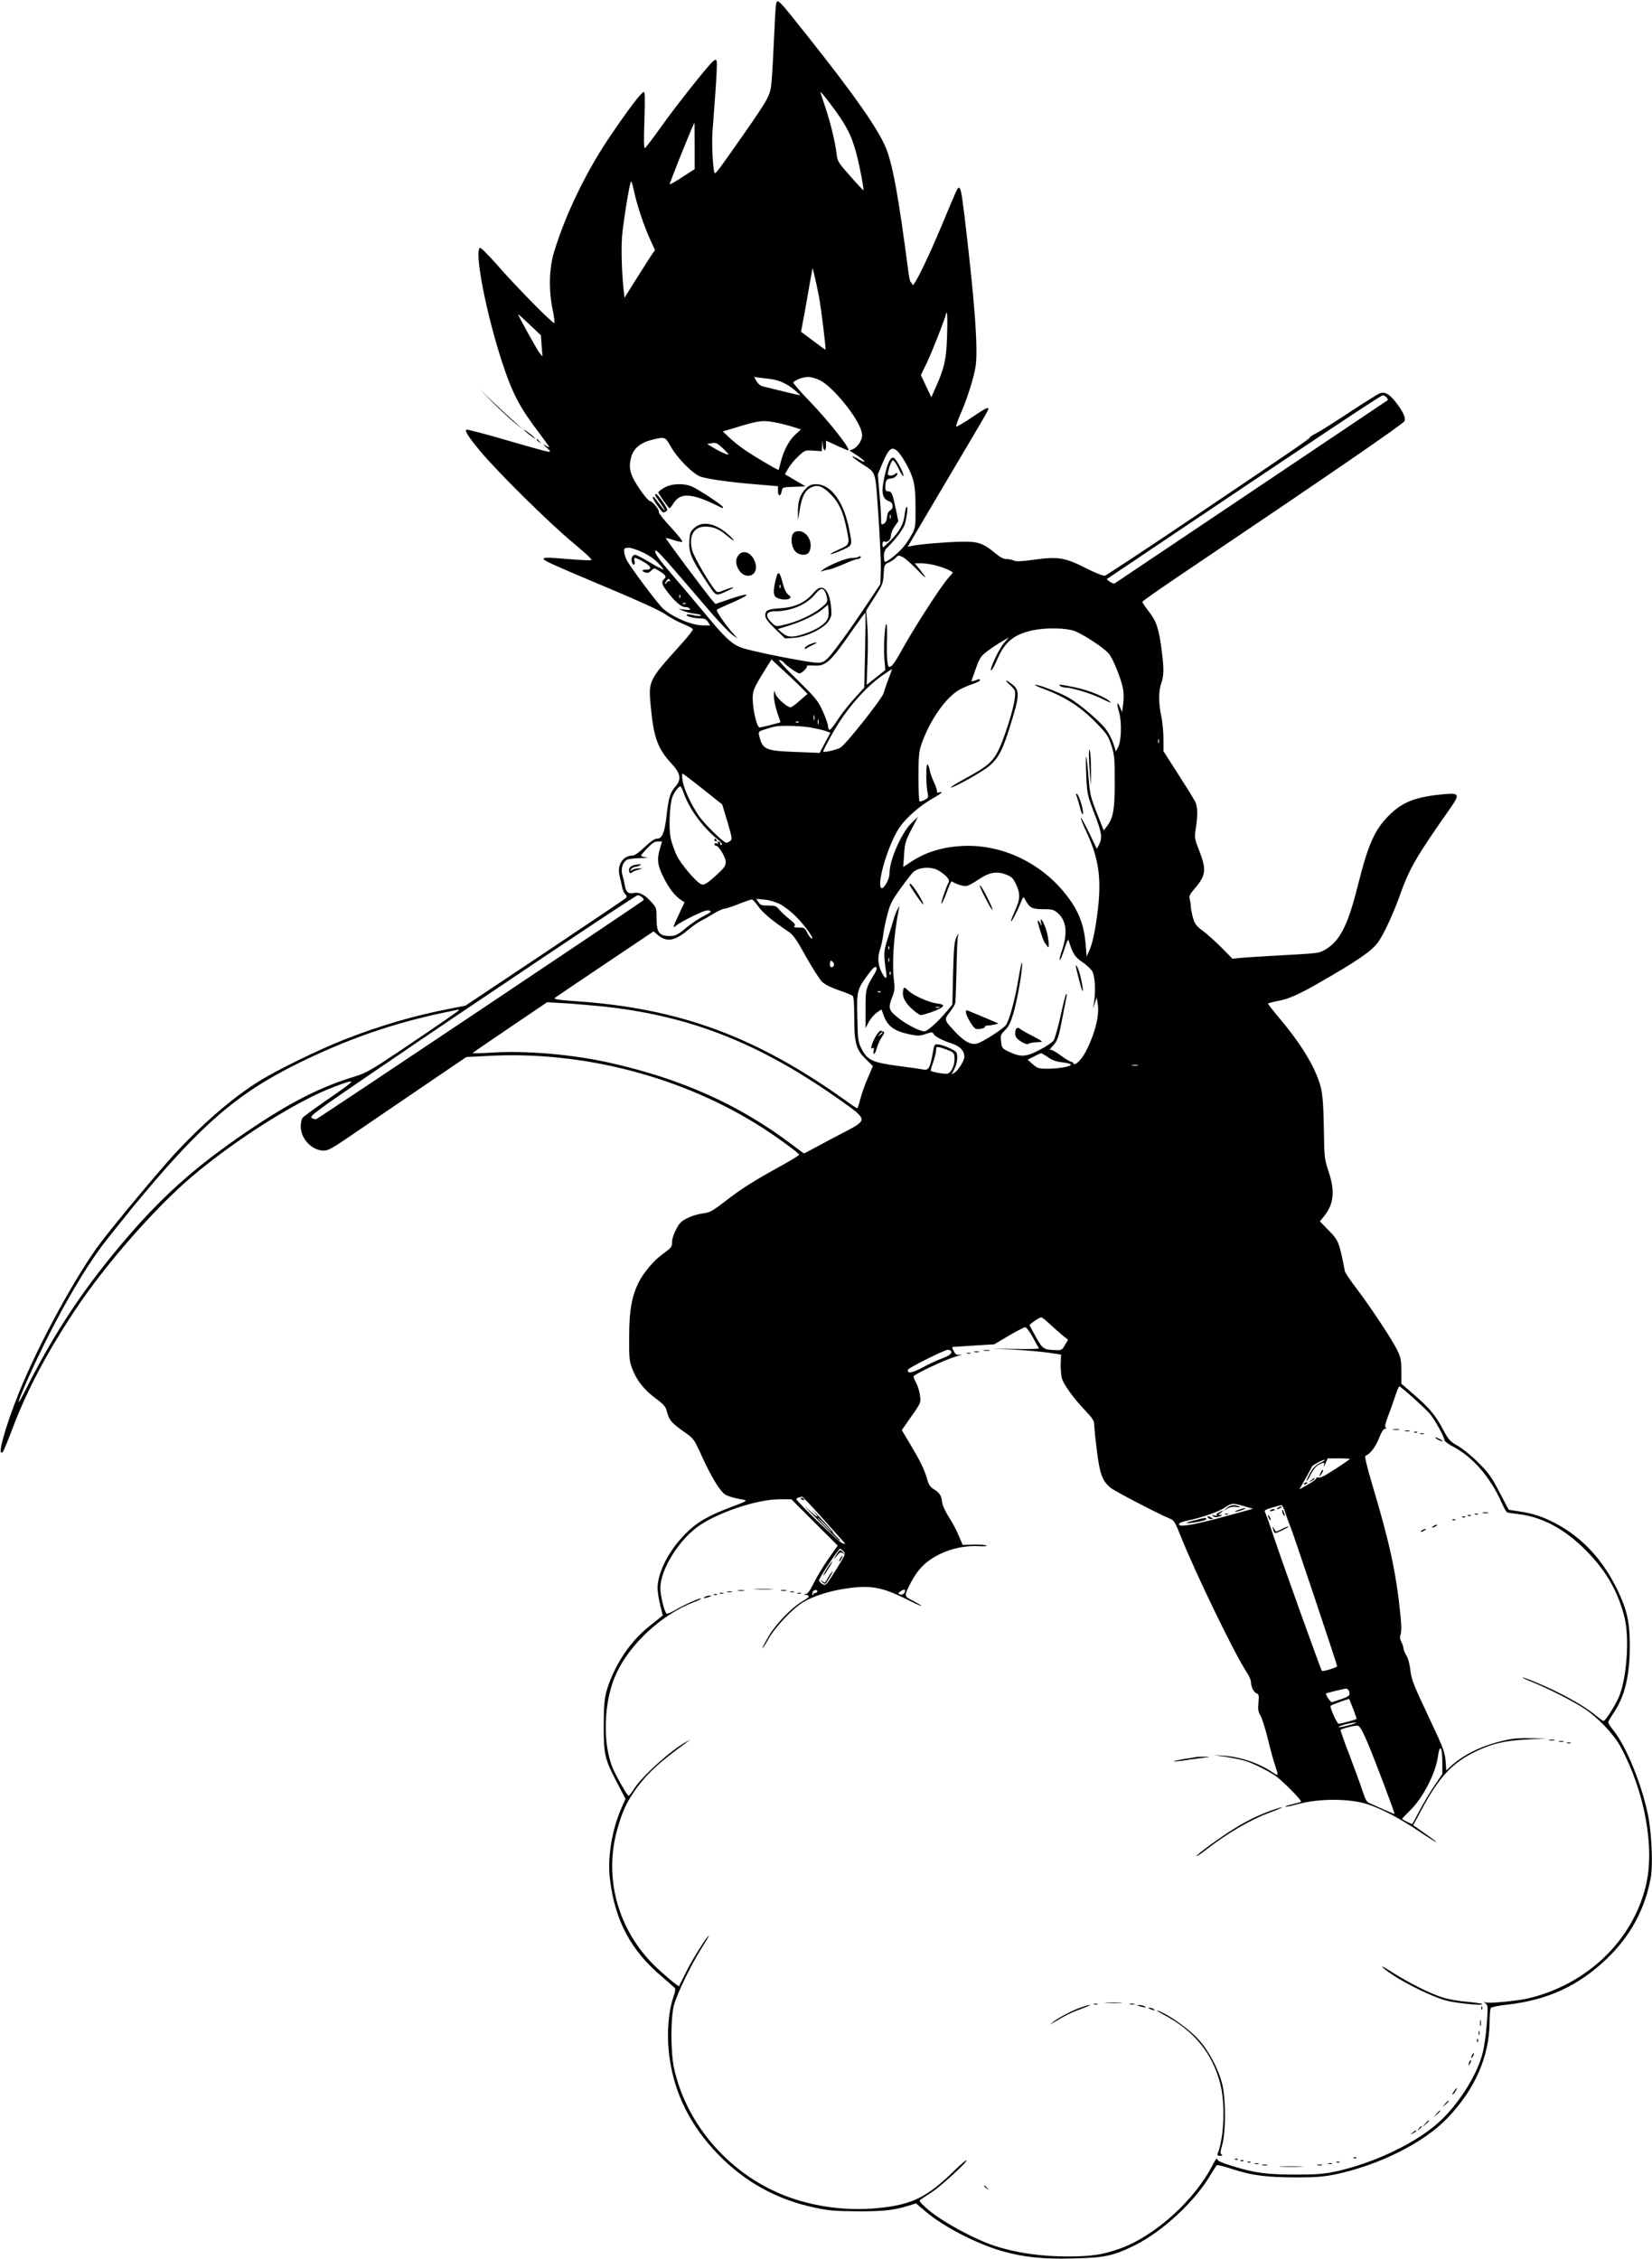 <?xml version="1.0" standalone="no"?>
<!DOCTYPE svg PUBLIC "-//W3C//DTD SVG 20010904//EN"
 "http://www.w3.org/TR/2001/REC-SVG-20010904/DTD/svg10.dtd">
<svg version="1.0" xmlns="http://www.w3.org/2000/svg"
 width="1170pt" height="1600pt" viewBox="0 0 1170 1600"
 preserveAspectRatio="xMidYMid meet">

<g transform="translate(0,1600) scale(0.1,-0.1)"
fill="#000000" stroke="none">
<path d="M5496 15968 c-3 -13 -10 -138 -16 -278 -6 -140 -15 -279 -20 -309
-12 -65 -29 -95 -177 -309 -175 -250 -207 -295 -219 -299 -13 -4 -25 196 -18
292 2 33 11 155 20 272 9 117 13 220 10 229 -6 15 -8 15 -28 -2 -41 -37 -266
-321 -367 -464 -57 -80 -108 -147 -114 -149 -7 -3 -8 56 -3 199 5 160 4 201
-6 198 -21 -7 -120 -139 -249 -331 -163 -244 -305 -539 -385 -802 -35 -114
-39 -271 -10 -408 10 -48 15 -91 12 -95 -9 -8 -270 256 -409 416 -60 67 -112
120 -118 117 -41 -26 44 -465 157 -810 74 -226 126 -323 270 -512 35 -46 64
-87 64 -90 0 -3 -12 2 -27 12 -22 12 -20 9 7 -14 28 -25 31 -31 16 -31 -11 0
-144 37 -298 82 -153 45 -281 78 -285 75 -11 -12 13 -50 102 -157 124 -148
483 -503 654 -645 100 -83 139 -121 127 -123 -10 -2 -77 1 -148 7 -157 13
-188 14 -188 3 0 -13 56 -38 445 -202 229 -96 381 -165 417 -191 32 -22 88
-53 125 -68 37 -15 68 -32 70 -38 2 -6 -38 -57 -90 -114 -227 -252 -226 -251
-207 -443 20 -212 49 -290 148 -397 64 -70 70 -111 22 -165 -34 -40 -45 -77
-59 -200 -13 -119 -31 -164 -66 -164 -19 0 -45 -18 -89 -60 -38 -36 -71 -60
-85 -60 -69 0 -112 -66 -93 -143 6 -23 13 -57 17 -76 3 -19 13 -43 22 -53 14
-16 15 -20 2 -32 -8 -7 -266 -181 -573 -386 l-559 -373 -116 -23 c-245 -47
-490 -119 -736 -215 -179 -70 -473 -213 -603 -293 -191 -118 -407 -304 -612
-527 -107 -117 -405 -474 -512 -614 -174 -228 -447 -729 -586 -1075 -99 -247
-156 -458 -112 -414 6 6 37 82 70 169 98 260 240 530 435 825 217 329 571 733
840 961 313 264 744 535 1007 633 164 61 159 53 -55 -94 -89 -62 -168 -119
-174 -128 -7 -9 -13 -36 -13 -61 0 -88 80 -171 164 -171 29 0 62 18 173 94 76
52 295 201 487 332 l349 237 161 8 c667 36 1377 -150 1934 -508 108 -69 262
-182 262 -192 0 -5 -60 -41 -132 -81 -190 -105 -278 -160 -393 -250 -92 -70
-108 -79 -159 -85 -32 -4 -81 -19 -109 -34 -43 -21 -57 -36 -79 -80 -16 -30
-28 -68 -28 -85 0 -39 -4 -43 -68 -90 -61 -44 -133 -129 -167 -196 -50 -100
-69 -201 -69 -385 -1 -154 1 -176 22 -230 31 -83 84 -150 167 -211 60 -45 70
-58 80 -98 15 -56 31 -75 120 -138 69 -48 70 -50 125 -171 68 -148 125 -243
163 -271 15 -11 58 -25 95 -32 76 -13 78 -10 -53 -60 -161 -61 -237 -105 -316
-184 -119 -117 -201 -276 -202 -387 0 -28 9 -84 19 -123 l18 -72 -24 -20
c-114 -89 -150 -123 -206 -193 -74 -90 -143 -226 -170 -330 -14 -54 -18 -109
-18 -240 -1 -202 7 -236 95 -403 l59 -114 -29 -66 c-68 -155 -100 -352 -81
-503 35 -293 149 -506 368 -690 48 -41 90 -78 93 -83 4 -5 -1 -33 -12 -62 -39
-116 -49 -283 -25 -444 38 -251 151 -472 340 -668 190 -196 416 -322 686 -379
97 -21 143 -25 300 -26 184 -1 260 7 366 40 l51 16 74 -62 c125 -105 356 -224
533 -275 152 -44 293 -59 507 -53 223 5 283 18 434 92 201 100 435 318 544
509 18 30 36 58 40 60 4 3 54 -10 112 -29 138 -45 239 -57 449 -58 140 0 195
5 275 21 314 66 630 225 796 399 197 206 297 437 299 683 0 47 4 90 8 97 4 6
54 17 111 23 291 32 510 133 713 328 165 159 267 346 309 570 17 89 6 332 -21
455 -46 215 -152 475 -239 585 -23 28 -41 56 -41 62 0 6 14 31 31 56 87 126
122 271 122 494 -1 161 -20 247 -87 387 -104 215 -249 372 -438 472 -89 47
-156 70 -256 85 l-77 12 -65 124 c-56 108 -77 137 -150 210 -47 47 -112 100
-146 119 -53 30 -65 43 -98 105 -57 108 -97 157 -203 250 l-98 85 0 88 c0 74
-4 97 -27 145 -33 71 -191 310 -292 443 -42 55 -78 109 -81 120 -41 210 -44
216 -112 287 l-65 67 31 38 c68 85 77 177 30 316 -29 89 -30 98 -33 302 -2
149 -8 231 -19 282 -30 132 -129 301 -285 488 -51 60 -92 113 -92 116 0 3 30
11 66 18 79 14 151 46 299 131 270 155 369 223 415 286 42 59 109 205 155 334
65 185 115 272 359 619 65 94 61 105 -42 96 -205 -18 -301 -55 -399 -155 -97
-98 -143 -201 -214 -483 -75 -303 -133 -412 -249 -472 -33 -17 -43 -18 -355
-35 -104 -6 -212 -13 -238 -16 l-48 -5 -77 78 c-42 43 -102 96 -132 119 -46
33 -58 49 -70 90 -8 27 -15 63 -16 79 0 17 -4 42 -8 56 -6 22 0 34 35 75 80
93 85 133 33 267 -35 89 -35 94 -25 159 15 94 14 154 -5 191 -9 18 -63 105
-120 194 l-104 162 0 88 c0 48 -7 119 -15 158 -20 93 -20 181 -1 234 19 51 20
105 5 221 -20 163 -37 216 -90 285 -27 35 -49 68 -49 72 0 4 119 88 263 185
1045 704 1587 1076 1594 1095 9 23 -6 59 -50 119 -52 71 -87 92 -125 78 -15
-6 -113 -67 -217 -136 -105 -69 -209 -135 -232 -146 -23 -12 -43 -25 -45 -29
-5 -13 -84 -67 -783 -538 -357 -241 -659 -440 -670 -443 -12 -2 -70 21 -133
53 -149 76 -199 84 -365 61 -92 -13 -131 -14 -146 -7 -11 6 -34 11 -51 11 -22
0 -46 12 -78 39 -89 74 -124 86 -242 84 -108 -2 -290 -17 -348 -29 l-33 -7 49
84 c27 46 150 255 274 464 228 385 248 419 248 429 0 15 -27 1 -122 -64 -57
-38 -104 -66 -106 -61 -2 6 11 41 27 80 49 109 100 271 111 348 18 128 -8 472
-80 1070 -20 163 -26 193 -39 193 -10 0 -15 -12 -121 -266 -102 -245 -202
-447 -208 -421 -2 9 -7 17 -11 17 -5 0 -14 42 -20 93 -65 498 -106 729 -153
850 -51 133 -223 380 -567 812 -203 256 -206 259 -215 213z m454 -800 c62 -92
90 -157 121 -278 20 -80 49 -233 44 -238 -1 -1 -43 43 -93 100 -86 97 -91 106
-97 158 -10 83 -43 222 -81 334 -19 55 -34 102 -34 104 0 10 87 -101 140 -180z
m-1030 -202 l0 -164 -87 -56 c-47 -31 -88 -54 -90 -52 -4 4 169 435 175 436 1
0 2 -74 2 -164z m-430 -318 c17 -86 71 -251 114 -343 l35 -77 -19 -26 c-10
-15 -59 -91 -108 -169 l-89 -142 -7 62 c-15 153 -18 317 -7 407 19 158 54 359
61 355 4 -3 13 -33 20 -67z m1310 -748 c16 -85 51 -370 46 -377 -1 -1 -40 27
-87 63 l-86 64 24 127 c12 71 31 172 40 226 l18 99 12 -49 c7 -26 22 -95 33
-153z m907 -290 c-5 -156 -19 -218 -80 -354 l-31 -70 -37 78 -37 79 44 91 c42
90 133 323 135 348 1 7 4 4 6 -7 3 -11 3 -85 0 -165z m-2871 -60 l6 -75 -20
24 c-19 24 -152 263 -152 274 0 3 36 -29 80 -71 l81 -77 5 -75z m1624 -235
c59 -8 116 -34 168 -78 24 -21 41 -37 38 -37 -4 0 -59 13 -124 29 -64 16 -128
32 -142 35 -14 3 -33 19 -42 36 l-17 30 37 -5 c20 -2 57 -7 82 -10z m348 -9
c91 -46 266 -261 292 -358 9 -32 8 -46 -7 -76 -10 -20 -31 -43 -47 -51 l-29
-13 44 -28 c64 -40 87 -71 26 -36 -70 41 -66 27 6 -22 118 -79 104 -38 128
-372 11 -162 19 -338 17 -391 l-3 -96 -89 -134 c-126 -190 -249 -359 -286
-394 -26 -25 -39 -30 -78 -29 -69 3 -464 81 -529 106 -72 26 -118 70 -261 243
-64 77 -169 202 -234 277 -86 100 -118 144 -118 163 0 22 34 -14 192 -197 105
-123 201 -234 213 -248 83 -93 123 -134 150 -153 l30 -20 -31 34 c-54 59 -125
162 -117 170 4 4 35 19 68 33 180 76 191 99 21 42 l-99 -34 -26 30 c-47 55
-329 433 -326 437 2 1 27 -5 54 -14 28 -9 56 -15 63 -13 6 2 -30 48 -80 102
-50 54 -89 103 -86 108 8 12 -44 78 -61 78 -17 0 -97 110 -125 171 -22 50 -25
87 -9 144 17 59 65 99 143 119 96 24 97 23 136 -46 49 -87 163 -201 217 -216
61 -18 217 -39 391 -53 l152 -13 0 -33 c0 -41 18 -43 26 -3 6 29 6 29 88 32
l81 3 -73 43 -73 43 23 40 c12 22 44 61 71 86 48 45 49 45 108 41 l59 -4 2 40
1 41 4 -37 c5 -48 23 -50 23 -4 l0 35 76 -35 c41 -19 78 -34 81 -34 26 0 -138
209 -279 354 -64 67 -114 124 -110 128 20 19 71 38 105 38 21 0 59 -11 85 -24z
m4012 -121 c7 -9 11 -17 9 -19 -7 -5 -1924 -1292 -1934 -1298 -6 -4 -21 2 -34
11 l-24 18 409 275 c1118 751 1534 1028 1547 1028 8 0 20 -7 27 -15z m-4315
-180 c38 -8 92 -22 118 -31 l49 -16 -41 -38 c-44 -40 -82 -114 -102 -195 -7
-27 -13 -52 -15 -53 -3 -5 -162 89 -239 141 -33 23 -82 61 -108 86 l-48 45
123 37 c141 42 166 44 263 24z m-345 -223 c0 -8 -49 12 -98 41 l-54 32 34 6
c29 5 39 0 76 -35 23 -22 42 -42 42 -44z m1192 26 c31 -25 95 -137 113 -200
14 -47 19 -98 19 -203 1 -133 0 -142 -26 -190 -14 -27 -43 -70 -64 -94 -37
-43 -109 -101 -126 -101 -4 0 -8 18 -8 40 0 28 7 45 24 62 57 54 117 135 125
168 16 61 22 120 13 120 -5 0 -12 -25 -15 -55 -7 -68 -38 -123 -106 -190 -50
-48 -51 -49 -51 -22 0 19 4 25 15 21 22 -9 45 14 45 44 0 14 12 43 26 63 l26
37 -17 84 c-23 110 -30 128 -55 128 -15 0 -20 7 -20 29 0 44 10 61 35 61 13 0
31 7 40 16 19 20 12 32 -9 15 -8 -7 -23 -11 -34 -9 -18 3 -18 6 -4 56 8 28 20
52 26 52 7 0 25 -27 41 -61 16 -33 31 -56 33 -51 6 18 -53 127 -70 130 -22 4
-41 -35 -62 -125 -28 -124 -20 -166 36 -186 25 -9 27 -50 3 -62 -13 -7 -21
-23 -23 -48 -2 -24 -10 -41 -23 -47 -18 -10 -19 -7 -19 37 0 26 -5 107 -12
180 l-11 132 28 68 c48 114 67 132 107 101z m-45 -480 c-3 -7 -5 -2 -5 12 0
14 2 19 5 13 2 -7 2 -19 0 -25z m-1752 -242 c62 -30 102 -63 144 -118 7 -9
-32 10 -86 42 -54 33 -105 60 -114 60 -20 0 -32 -26 -24 -51 9 -29 26 -23 19
6 -8 31 -1 31 61 -3 56 -30 66 -57 23 -57 -33 1 -37 -11 -7 -20 15 -5 28 -1
41 13 20 20 21 20 53 0 48 -28 58 -43 40 -58 -22 -18 -19 -38 12 -79 55 -75
106 -121 134 -121 16 0 31 -5 35 -12 5 -8 -5 -10 -37 -6 l-44 6 34 -15 c19 -8
56 -17 82 -20 27 -3 46 -9 44 -13 -3 -4 -24 -4 -46 1 -23 6 -47 8 -53 6 -20
-8 44 -27 89 -27 35 0 46 -5 59 -25 l16 -25 -50 0 c-79 0 -214 57 -284 119
-36 32 -231 293 -257 343 -10 21 -19 49 -19 63 0 22 4 25 33 25 18 0 64 -15
102 -34z m1939 -120 c71 -73 78 -73 19 2 l-34 42 48 0 c67 0 186 -35 221 -65
1 -1 -12 -17 -29 -36 -54 -58 -251 -364 -348 -542 -23 -42 -51 -82 -61 -87
-17 -9 -19 -5 -25 32 -4 24 -5 94 -3 156 2 61 0 112 -4 112 -11 0 -21 -151
-15 -240 l7 -86 -66 -53 -66 -52 6 168 c4 92 3 211 -2 263 l-8 95 60 94 c56
88 61 99 64 163 4 66 5 69 37 84 18 8 41 24 50 34 16 18 20 18 49 4 17 -9 62
-48 100 -88z m-1748 -78 c4 -6 3 -8 -4 -4 -6 3 -15 -2 -21 -11 -6 -10 -11 -13
-11 -7 0 9 19 34 26 34 2 0 6 -5 10 -12z m71 -120 c-3 -8 -6 -5 -6 6 -1 11 2
17 5 13 3 -3 4 -12 1 -19z m40 -44 c-3 -3 -12 -4 -19 -1 -8 3 -5 6 6 6 11 1
17 -2 13 -5z m1270 -329 l-6 -265 -66 -73 c-37 -39 -90 -107 -118 -149 -28
-43 -55 -78 -61 -78 -6 0 -11 12 -12 28 -1 15 -18 63 -38 107 -34 73 -50 93
-184 224 -93 91 -138 141 -122 136 14 -4 27 -11 30 -16 12 -19 96 -79 111 -79
18 0 62 43 53 53 -3 3 16 4 43 3 93 -6 118 16 285 257 45 64 84 117 86 117 3
0 2 -119 -1 -265z m1479 137 c60 -21 213 -120 247 -162 29 -34 84 -170 100
-245 6 -30 7 -74 2 -110 l-8 -60 -14 34 c-22 51 -26 30 -7 -35 20 -69 16 -204
-8 -248 l-15 -29 -17 54 c-10 30 -32 75 -51 100 -40 55 -179 175 -259 223 -60
36 -214 96 -244 96 -9 -1 17 -14 58 -29 162 -61 271 -132 388 -256 62 -64 74
-84 94 -147 21 -65 23 -93 23 -258 0 -198 -11 -256 -57 -315 l-21 -27 -49 124
c-45 115 -49 132 -59 258 -6 74 -13 137 -16 140 -3 3 -3 -56 0 -130 6 -132 7
-138 56 -268 55 -141 60 -176 35 -224 l-16 -30 -54 112 c-30 62 -57 111 -59
108 -3 -3 15 -49 41 -104 85 -183 105 -322 80 -542 -18 -149 -37 -243 -63
-299 l-17 -38 -7 86 c-13 150 -55 252 -156 373 -182 219 -460 342 -732 323
-144 -10 -257 -48 -365 -122 l-39 -26 6 87 c5 80 9 96 52 179 l47 90 -46 -44
c-71 -69 -156 -262 -156 -355 0 -49 -48 -128 -62 -102 -26 47 62 327 136 430
51 71 146 153 239 205 58 33 72 47 38 38 -12 -3 -18 0 -15 7 2 6 -7 34 -20 62
-13 28 -28 67 -31 87 -4 21 -11 40 -16 43 -12 7 -11 -149 0 -199 8 -35 7 -38
-21 -53 -16 -9 -33 -13 -36 -9 -4 4 -7 82 -7 173 0 135 3 177 18 222 58 172
171 336 272 395 22 12 64 30 93 40 28 9 52 21 52 26 0 11 -3 11 -34 -1 -14 -5
-26 -8 -26 -5 0 2 14 42 31 89 27 76 36 89 82 124 29 22 75 52 102 68 l50 29
-37 -43 c-36 -43 -107 -197 -87 -190 6 2 23 34 39 71 54 129 119 183 252 212
91 20 232 18 294 -3z m-1929 -404 l42 -43 -54 -47 c-29 -27 -59 -48 -66 -48
-24 0 -97 65 -107 95 -10 29 -10 28 -11 -15 0 -25 10 -76 23 -115 14 -38 24
-71 23 -71 -4 -3 -133 -36 -147 -37 -18 -2 -48 120 -49 201 -1 59 7 78 82 199
l51 82 85 -79 c47 -43 105 -98 128 -122z m616 65 c-14 -38 -30 -84 -35 -103
-12 -40 -262 -357 -305 -385 -24 -16 -123 -38 -123 -28 0 11 69 138 107 197
93 145 208 269 317 345 33 23 61 41 62 41 2 0 -8 -30 -23 -67z m-526 -290 c-3
-10 -5 -4 -5 12 0 17 2 24 5 18 2 -7 2 -21 0 -30z m30 -30 c-3 -10 -5 -4 -5
12 0 17 2 24 5 18 2 -7 2 -21 0 -30z m-140 11 c-3 -3 -12 -4 -19 -1 -8 3 -5 6
6 6 11 1 17 -2 13 -5z m99 -40 c42 -8 87 -19 101 -25 l24 -9 -38 -71 -38 -72
-175 7 c-211 8 -230 17 -254 118 -6 24 -2 28 42 42 26 8 56 17 67 19 47 11
202 6 271 -9z m2451 -106 c-3 -7 -5 -2 -5 12 0 14 2 19 5 13 2 -7 2 -19 0 -25z
m-3229 -327 l137 -109 37 -123 c33 -113 35 -124 20 -136 -10 -7 -22 -13 -27
-13 -20 0 -156 133 -196 192 -56 82 -108 194 -115 251 -4 26 -4 47 0 47 4 0
69 -49 144 -109z m-136 -28 c41 -115 133 -240 237 -325 28 -23 40 -38 32 -42
-7 -4 -10 -2 -9 5 2 6 -3 14 -11 17 -8 3 -11 0 -7 -7 5 -7 1 -9 -8 -5 -9 3
-16 1 -16 -5 0 -6 4 -11 10 -11 20 0 70 -83 70 -115 0 -27 -10 -42 -57 -85
-80 -73 -98 -84 -121 -71 -39 21 -138 139 -169 201 -17 36 -37 93 -44 128 -13
68 -7 221 11 281 9 31 45 81 59 81 4 0 14 -21 23 -47z m-167 -390 c-24 -80
-19 -122 25 -209 39 -78 80 -130 125 -160 l23 -15 -39 -84 c-45 -95 -47 -105
-19 -80 11 10 64 40 117 66 70 34 102 45 117 39 18 -6 13 -11 -39 -38 -33 -16
-91 -55 -128 -86 -61 -50 -74 -56 -115 -56 -73 0 -92 25 -92 122 0 76 -1 79
-37 119 -47 52 -86 72 -124 64 -38 -9 -57 7 -64 54 -3 20 -11 53 -17 73 -13
43 2 92 33 108 10 6 53 11 96 12 43 1 61 3 41 5 -21 2 -38 8 -38 12 0 4 20 28
45 54 34 35 52 47 74 47 l30 0 -14 -47z m1975 -161 c52 -32 79 -64 69 -81 -18
-32 -58 -151 -51 -151 5 0 21 36 37 80 16 44 32 79 35 77 39 -23 87 -37 108
-32 13 3 52 24 85 47 73 49 126 59 193 33 39 -15 49 -25 70 -69 31 -67 30
-103 -6 -183 -16 -36 -30 -71 -30 -77 1 -14 38 54 66 123 21 52 22 53 34 30
31 -59 49 -69 126 -69 63 0 76 -3 103 -25 64 -55 75 -143 31 -271 -11 -31 -18
-59 -15 -62 5 -5 16 21 42 101 9 28 19 45 21 37 31 -98 44 -118 97 -154 30
-20 62 -50 72 -68 18 -36 24 -138 11 -218 l-8 -45 14 40 13 40 7 -43 c15 -82
-20 -218 -86 -344 -31 -58 -78 -102 -86 -80 -2 7 -10 12 -17 12 -7 0 -40 20
-74 45 -35 26 -67 43 -74 39 -7 -4 0 6 14 22 40 43 45 57 73 204 15 74 28 143
30 153 2 9 1 17 -2 17 -4 0 -22 -69 -40 -153 -18 -83 -41 -163 -50 -177 -10
-14 -56 -45 -102 -68 -96 -50 -131 -51 -218 -10 -45 22 -47 25 -52 71 -6 43
-3 49 27 79 25 24 40 54 58 113 29 95 65 300 64 358 -1 26 -10 -12 -24 -95
-26 -159 -69 -314 -93 -342 -25 -28 -157 -113 -197 -126 -45 -15 -92 9 -161
82 -77 82 -79 86 -38 138 19 24 37 53 39 64 3 12 6 116 9 231 2 116 6 224 10
240 6 29 6 29 -11 -5 -14 -29 -18 -74 -23 -256 l-5 -220 -42 -50 c-55 -66
-125 -130 -150 -138 -27 -9 -143 51 -205 105 -55 46 -58 63 -28 139 16 40 18
62 13 103 -18 122 -4 333 33 517 l5 25 -15 -27 c-9 -14 -22 -50 -30 -80 -8
-29 -27 -89 -41 -133 -27 -81 -28 -108 -8 -239 7 -49 -11 -41 -38 18 -22 49
-24 99 -6 152 8 22 17 64 21 94 3 30 16 96 29 145 20 79 31 102 94 191 40 55
80 107 90 116 42 38 130 42 183 10z m-2104 -186 c12 -10 16 -18 9 -24 -22 -20
-2301 -1545 -2315 -1549 -8 -2 -23 2 -33 9 -16 12 32 48 480 353 650 444 1815
1224 1829 1224 5 1 19 -5 30 -13z m824 -66 c31 -45 101 -103 217 -181 30 -20
57 -58 121 -175 46 -82 98 -163 115 -179 20 -19 65 -41 117 -59 47 -16 91 -33
98 -39 8 -7 12 -50 12 -151 0 -184 13 -231 82 -298 l50 -49 -36 -85 c-21 -46
-44 -114 -53 -149 -9 -36 -19 -65 -22 -65 -3 0 -29 16 -56 36 -653 471 -1198
673 -1948 723 -115 8 -149 14 -136 24 2 2 160 109 351 237 l347 233 30 -26
c63 -53 122 -42 215 37 28 24 70 53 93 65 24 12 63 34 88 50 25 16 60 32 78
35 18 3 66 19 107 36 41 16 80 29 85 29 6 0 26 -22 45 -49z m152 17 c30 -15
82 -55 117 -91 65 -65 133 -162 109 -154 -7 3 -21 21 -31 41 -16 34 -21 37
-59 37 -31 0 -39 3 -31 11 9 9 -1 21 -36 49 -26 20 -58 50 -72 67 -22 26 -31
29 -78 29 -45 -1 -56 3 -69 23 l-16 24 56 -5 c31 -2 79 -16 110 -31z m775
-319 c-3 -8 -6 -5 -6 6 -1 11 2 17 5 13 3 -3 4 -12 1 -19z m0 -90 c-3 -7 -5
-2 -5 12 0 14 2 19 5 13 2 -7 2 -19 0 -25z m-391 -27 c-14 -22 -33 -12 -28 15
4 23 6 24 20 11 8 -8 11 -20 8 -26z m290 -54 c-65 -107 -66 -112 -66 -255 l0
-135 23 44 c13 24 39 54 57 67 l33 22 12 -33 c29 -85 74 -119 185 -143 62 -13
74 -12 116 2 43 15 48 15 56 0 11 -19 64 -47 136 -70 52 -18 82 -50 82 -92 0
-25 -41 -92 -67 -110 l-24 -15 21 40 c20 41 26 96 12 118 -10 16 -90 51 -126
55 -29 3 -29 2 -41 -68 -17 -95 -29 -117 -63 -110 -15 3 -97 15 -182 26 -182
24 -218 41 -260 125 -23 46 -25 64 -28 215 -5 189 -2 202 75 306 33 45 50 61
57 54 8 -8 5 -21 -8 -43z m111 -9 c-3 -8 -6 -5 -6 6 -1 11 2 17 5 13 3 -3 4
-12 1 -19z m-70 -124 c-3 -3 -12 -4 -19 -1 -8 3 -5 6 6 6 11 1 17 -2 13 -5z
m-1997 -100 c638 -63 1138 -259 1724 -676 179 -127 179 -132 24 -213 -62 -32
-153 -80 -202 -107 -49 -26 -90 -48 -92 -48 -1 0 -42 30 -91 67 -371 280 -783
464 -1293 577 -261 58 -592 86 -832 70 -75 -5 -134 -6 -130 -2 4 4 124 86 267
183 l260 176 105 -6 c58 -3 175 -13 260 -21z m-990 -29 c0 -5 -123 -90 -417
-288 -206 -138 -242 -158 -320 -182 -228 -69 -433 -171 -692 -342 -395 -261
-645 -478 -912 -788 -311 -362 -518 -672 -733 -1100 -63 -125 -57 -90 10 63
163 368 368 739 531 960 31 42 129 165 216 272 482 587 741 813 1182 1030 346
170 660 279 1017 355 62 13 114 24 116 24 1 1 2 -1 2 -4z m3483 -291 c23 -12
27 -21 27 -55 0 -48 -22 -95 -49 -104 -15 -5 -107 11 -119 20 -2 2 6 30 18 64
11 33 20 71 20 85 0 23 2 24 38 14 20 -6 49 -17 65 -24z m690 -43 c29 -21 59
-31 96 -35 30 -3 59 -10 64 -15 13 -13 -81 -31 -163 -31 -64 0 -72 3 -106 32
l-36 32 44 22 c23 13 47 23 51 24 5 0 27 -13 50 -29z m635 -58 c-10 -2 -28 -2
-40 0 -13 2 -5 4 17 4 22 1 32 -1 23 -4z m-624 -1831 c28 -26 69 -62 91 -80
l39 -32 -22 -37 c-20 -36 -24 -38 -68 -36 -82 3 -90 8 -136 90 -24 43 -44 81
-46 85 -3 7 67 56 82 57 5 1 32 -20 60 -47z m-119 -95 c22 -39 41 -75 43 -78
2 -4 -73 -6 -165 -4 l-168 3 160 -8 c88 -5 198 -15 245 -22 l85 -13 -3 -64
c-1 -35 3 -81 8 -102 12 -45 79 -138 166 -230 55 -59 64 -73 64 -106 0 -21 9
-104 19 -184 21 -163 39 -209 96 -257 33 -27 362 -197 426 -221 22 -8 35 -30
73 -127 109 -271 385 -840 467 -961 16 -24 29 -55 29 -68 0 -34 20 -74 41 -80
14 -5 16 -14 12 -65 -5 -47 -2 -65 14 -92 11 -18 35 -94 53 -168 18 -74 41
-159 52 -189 24 -73 24 -74 -19 -45 -98 66 -224 109 -348 118 l-70 5 85 -13
c47 -7 105 -19 130 -26 54 -14 166 -70 224 -109 54 -39 190 -177 180 -183 -5
-3 -33 -11 -62 -18 -29 -7 -51 -14 -48 -17 2 -3 40 5 83 17 153 42 371 42 499
0 104 -34 230 -101 369 -195 138 -92 162 -99 34 -10 l-80 57 57 106 c126 236
218 335 388 417 117 56 205 76 361 84 l140 8 -116 1 c-95 2 -135 -3 -214 -23
-144 -36 -268 -99 -351 -177 l-31 -29 -5 69 c-5 62 -16 92 -123 318 -103 218
-119 258 -126 322 -5 44 -16 87 -29 106 -11 18 -20 41 -20 50 0 9 -7 30 -15
46 -11 21 -12 36 -5 55 6 17 6 60 -1 128 -30 303 -77 520 -199 927 -39 131
-57 206 -50 208 32 11 69 58 95 121 18 46 34 71 44 71 10 0 12 3 5 8 -8 5 -3
29 17 82 16 41 39 105 51 143 12 37 25 67 28 67 11 0 187 -158 218 -196 35
-42 102 -164 102 -185 0 -8 30 -30 67 -49 133 -71 255 -210 334 -385 17 -39
36 -73 41 -76 6 -4 39 -9 75 -13 171 -18 335 -105 488 -261 140 -141 223 -286
270 -470 38 -148 15 -450 -44 -575 -31 -66 -92 -160 -104 -160 -5 0 -29 18
-55 39 -86 72 -255 165 -427 236 -48 20 -89 35 -91 33 -2 -3 33 -19 79 -37
107 -44 275 -129 357 -183 95 -62 207 -179 256 -268 173 -319 247 -723 179
-993 -96 -387 -418 -694 -832 -792 -78 -18 -275 -37 -299 -29 -18 6 -18 6 -2
-7 16 -13 17 -26 8 -144 -5 -71 -18 -165 -30 -209 -38 -149 -160 -345 -292
-472 -162 -156 -470 -305 -752 -366 -82 -17 -134 -21 -276 -21 -205 0 -294 11
-447 59 -86 26 -113 39 -113 52 -1 9 -14 -9 -30 -40 -128 -253 -416 -512 -666
-598 -115 -41 -194 -52 -354 -53 -193 -1 -374 25 -525 75 -153 50 -391 182
-485 268 -51 47 -54 51 -36 63 10 6 45 30 78 51 66 44 252 215 243 224 -3 3
-40 -28 -83 -70 -198 -194 -302 -245 -551 -269 -208 -20 -429 8 -621 77 -408
146 -728 506 -817 918 -24 115 -24 357 1 446 24 84 119 280 190 393 31 49 56
91 56 94 0 19 -118 -167 -161 -255 l-51 -102 -26 19 c-15 10 -62 50 -104 88
-293 259 -410 649 -304 1013 33 115 59 173 112 252 86 127 176 211 384 361 24
17 24 17 -8 0 -108 -58 -310 -240 -369 -330 -18 -29 -37 -53 -41 -53 -9 0 -83
129 -111 193 -76 177 -66 479 23 671 99 214 322 420 551 508 30 11 54 23 51
25 -6 7 -117 -42 -181 -80 -42 -24 -62 -32 -67 -24 -18 28 -40 126 -41 177 -1
135 139 356 286 451 147 95 407 179 556 179 l86 0 164 -164 164 -164 -66 -93
c-36 -52 -82 -129 -103 -171 -28 -57 -44 -78 -59 -79 -18 -2 -18 -2 3 -6 32
-6 27 -15 -29 -48 -74 -44 -185 -159 -235 -245 -24 -41 -44 -79 -44 -85 0 -5
19 24 42 65 47 85 175 220 249 263 68 40 175 75 281 92 189 30 269 17 453 -75
66 -33 111 -53 100 -44 -11 9 -42 27 -68 40 -55 28 -55 30 -4 128 48 91 107
150 197 195 89 44 189 65 286 59 35 -2 58 0 51 4 -6 5 -47 8 -91 7 l-78 -2
-29 68 c-15 37 -47 96 -70 131 -23 36 -44 81 -46 101 -5 49 -17 68 -57 93 -28
17 -38 32 -51 78 -20 67 -48 124 -123 250 l-55 92 40 58 c99 140 95 133 89
186 -3 27 -15 66 -26 88 -11 21 -20 43 -20 48 0 14 218 117 295 140 39 11 55
18 38 15 -28 -4 -35 -1 -48 25 -15 29 -15 30 7 30 13 1 81 5 151 10 l129 8
101 60 c56 33 109 60 117 61 9 0 32 -29 55 -72z m-579 -98 c9 -16 -14 -33 -71
-54 -27 -9 -86 -37 -130 -61 -76 -40 -114 -46 -104 -15 5 13 256 139 281 140
9 1 20 -4 24 -10z m2824 -763 c0 -4 -113 -80 -173 -115 -21 -13 -44 -20 -52
-17 -8 3 -14 1 -12 -4 1 -6 -26 -26 -60 -45 l-61 -35 44 77 c24 43 44 80 44
83 0 9 75 50 91 50 7 0 -7 -10 -31 -22 -34 -18 -52 -36 -73 -75 -16 -29 -26
-53 -23 -53 3 0 17 22 31 50 15 29 37 56 55 65 38 20 42 19 36 -7 -3 -13 2 -6
11 15 l16 37 78 0 c44 0 79 -2 79 -4z m-3759 -393 c63 -71 132 -147 153 -171
39 -42 39 -43 10 -32 -27 10 -324 296 -324 312 0 5 14 11 41 17 3 0 57 -56
120 -126z m3008 59 l65 -19 -150 -41 c-254 -71 -374 -93 -374 -69 0 9 20 18
58 26 95 19 219 61 264 91 52 34 56 35 137 12z m295 -49 c10 -32 24 -72 32
-88 15 -32 334 -985 334 -997 0 -9 -101 -40 -108 -33 -7 7 -263 720 -334 930
-33 99 -64 187 -69 195 -6 12 4 18 49 31 31 9 62 17 68 18 6 0 18 -25 28 -56z
m-3130 -272 c16 -17 13 -23 -45 -117 -80 -128 -81 -129 -108 -112 -11 7 -21
18 -21 24 0 15 139 224 149 224 4 0 15 -8 25 -19z m-186 -286 c-2 -5 -9 -9
-15 -9 -7 1 -13 -3 -13 -9 0 -6 -2 -8 -5 -5 -3 3 -3 13 1 22 7 18 37 19 32 1z
m622 8 c-1 -20 -18 -33 -35 -27 -17 7 -17 8 1 21 20 14 34 17 34 6z m3145
-713 c9 -29 1 -36 -58 -56 -28 -9 -57 -19 -63 -21 -10 -4 -49 56 -42 62 6 4
124 33 140 34 9 1 19 -8 23 -19z m52 -196 c-4 -5 -114 -34 -126 -34 -12 0 -65
119 -57 127 4 5 35 17 69 29 l62 21 28 -70 c15 -38 26 -71 24 -73z m-52 -44
c-38 -10 -72 -16 -74 -14 -8 7 83 32 119 33 14 0 -6 -8 -45 -19z m129 -120
c53 -125 196 -503 192 -508 -2 -1 -36 13 -77 31 -41 19 -85 39 -99 44 -20 8
-30 26 -49 84 -13 41 -55 155 -92 253 -38 98 -67 181 -65 183 9 9 101 32 121
30 15 -2 31 -29 69 -117z m531 -146 l0 -80 -51 -75 c-29 -41 -75 -119 -105
-174 -29 -55 -54 -102 -56 -104 -3 -4 -73 31 -73 36 0 2 28 31 63 66 86 85
173 255 190 370 14 100 32 78 32 -39z"/>
<path d="M4702 12544 c-24 -14 -42 -29 -40 -32 10 -22 74 -112 80 -112 3 0 16
15 27 34 51 82 137 74 344 -32 4 -2 7 1 7 6 0 12 -173 126 -222 147 -60 24
-145 20 -196 -11z"/>
<path d="M5705 12537 c-39 -39 -55 -90 -54 -167 l1 -55 12 75 c15 93 37 136
80 157 48 23 82 10 142 -51 56 -58 85 -120 109 -238 24 -114 24 -115 -51 -149
-37 -16 -65 -32 -62 -34 3 -3 37 9 76 26 81 36 79 31 58 141 -39 203 -129 328
-236 328 -34 0 -48 -6 -75 -33z"/>
<path d="M4640 12494 c0 -4 16 -29 35 -55 46 -65 45 -75 -2 -13 -20 27 -38 51
-40 53 -2 2 -6 2 -9 -2 -7 -7 63 -107 74 -107 4 0 13 4 21 9 12 8 7 20 -24 65
-34 50 -55 69 -55 50z"/>
<path d="M4918 12261 c-29 -25 -32 -35 -36 -94 -5 -80 13 -123 116 -279 79
-120 65 -114 162 -69 57 26 37 27 -29 2 -46 -19 -50 -19 -64 -3 -40 45 -150
233 -163 279 -30 102 7 173 91 173 57 0 98 -17 153 -64 59 -49 68 -45 12 6
-91 82 -184 101 -242 49z"/>
<path d="M5632 12233 c-40 -16 -32 -118 11 -148 30 -21 74 -19 87 4 39 74 -28
172 -98 144z"/>
<path d="M5236 12074 c-25 -25 -29 -59 -11 -97 43 -92 152 -62 125 34 -19 67
-78 99 -114 63z"/>
<path d="M6077 12054 c-3 -3 -23 -6 -44 -6 -38 0 -160 -49 -205 -83 -19 -15
-20 -16 -3 -10 11 4 31 9 45 11 14 1 61 19 105 38 44 20 88 36 97 36 9 0 20 5
23 10 7 11 -8 14 -18 4z"/>
<path d="M5492 11887 c-16 -69 -15 -102 2 -116 20 -17 78 -24 96 -11 13 9 12
13 -7 28 -14 10 -29 40 -38 76 -25 95 -35 100 -53 23z m35 -49 c-3 -8 -6 -5
-6 6 -1 11 2 17 5 13 3 -3 4 -12 1 -19z"/>
<path d="M5757 11796 c-53 -63 -129 -98 -225 -104 -94 -6 -112 -14 -112 -51 0
-21 16 -43 70 -96 l70 -67 64 4 c83 5 210 66 244 118 21 31 23 43 18 99 -7 82
-33 135 -66 138 -19 2 -34 -8 -63 -41z m82 20 c7 -8 14 -30 18 -49 5 -31 1
-37 -38 -69 -67 -55 -177 -105 -279 -127 -40 -9 -47 -8 -68 12 -57 53 -51 87
14 87 112 0 220 44 281 114 41 48 54 54 72 32z m13 -215 c-24 -32 -79 -65
-156 -91 -82 -27 -118 -26 -156 7 l-32 27 83 26 c98 31 190 76 239 118 l35 30
3 -46 c2 -33 -2 -53 -16 -71z"/>
<path d="M5733 11435 c-18 -8 -33 -19 -33 -26 0 -8 4 -8 13 -1 6 5 28 17 47
25 19 9 28 16 20 16 -8 0 -30 -6 -47 -14z"/>
<path d="M7156 11145 c36 -34 37 -36 31 -92 -7 -73 -79 -299 -120 -376 -39
-75 -81 -110 -223 -187 -63 -34 -113 -65 -110 -67 10 -10 231 114 278 156 59
53 88 108 133 250 78 246 81 280 21 326 -48 36 -54 31 -10 -10z"/>
<path d="M7510 11140 c8 -5 24 -10 36 -10 41 0 172 -39 240 -71 88 -42 93 -44
69 -23 -39 32 -151 77 -240 95 -105 22 -128 24 -105 9z"/>
<path d="M7712 10655 c0 -27 3 -88 7 -135 l8 -85 0 105 c0 58 -3 119 -7 135
-7 26 -8 23 -8 -20z"/>
<path d="M7624 10364 c4 -10 14 -43 22 -73 15 -59 24 -75 24 -44 0 31 -29 121
-42 129 -8 5 -9 1 -4 -12z"/>
<path d="M5060 10050 c0 -5 5 -10 11 -10 5 0 7 5 4 10 -3 6 -8 10 -11 10 -2 0
-4 -4 -4 -10z"/>
<path d="M4493 9873 c-28 -6 -45 -26 -37 -47 5 -13 9 -14 20 -5 8 6 29 15 47
19 32 8 32 8 4 9 -16 1 -38 -4 -50 -11 -20 -10 -21 -10 -8 5 7 10 21 17 30 17
9 0 23 5 31 10 13 9 13 10 0 8 -8 0 -25 -3 -37 -5z"/>
<path d="M6442 9733 c11 -25 92 -142 96 -139 9 9 -77 146 -91 146 -5 0 -7 -3
-5 -7z"/>
<path d="M6978 9640 c25 -49 48 -87 51 -85 7 7 -78 175 -89 175 -5 0 12 -40
38 -90z"/>
<path d="M7373 9465 c6 -27 5 -28 -5 -7 -6 12 -14 22 -18 22 -8 0 40 -152 51
-160 3 -3 11 -14 18 -25 18 -30 6 83 -16 138 -21 54 -38 73 -30 32z"/>
<path d="M7620 9156 c0 -16 40 -170 46 -175 9 -9 -5 77 -22 132 -13 40 -24 59
-24 43z"/>
<path d="M6398 8993 c-12 -46 5 -86 56 -135 28 -26 58 -48 68 -48 9 0 43 10
75 21 95 35 107 54 40 61 -57 7 -164 54 -203 90 -28 27 -32 28 -36 11z m255
-130 c-7 -2 -19 -2 -25 0 -7 3 -2 5 12 5 14 0 19 -2 13 -5z"/>
<path d="M6841 8832 c1 -30 53 -117 72 -120 24 -5 69 7 63 16 -2 4 8 8 22 8
15 1 36 4 47 7 11 3 22 6 25 7 3 0 -26 13 -65 29 -38 16 -91 38 -117 49 -44
19 -48 20 -47 4z"/>
<path d="M7197 8713 c-4 -3 -7 -19 -7 -35 0 -21 9 -34 39 -54 22 -14 45 -23
52 -19 12 8 34 12 84 14 25 1 19 6 -50 42 -44 22 -84 45 -89 50 -12 11 -20 11
-29 2z"/>
<path d="M6217 8682 c-17 -19 -47 -84 -47 -102 0 -6 5 -8 12 -4 8 5 9 0 6 -14
-4 -12 -3 -24 2 -27 4 -2 13 16 20 41 7 25 23 61 36 79 19 28 20 34 7 39 -20
8 -18 8 -36 -12z m33 4 c0 -2 -8 -10 -17 -17 -16 -13 -17 -12 -4 4 13 16 21
21 21 13z"/>
<path d="M6968 6433 c12 -2 30 -2 40 0 9 3 -1 5 -23 4 -22 0 -30 -2 -17 -4z"/>
<path d="M6903 6423 c9 -2 23 -2 30 0 6 3 -1 5 -18 5 -16 0 -22 -2 -12 -5z"/>
<path d="M6848 6413 c6 -2 18 -2 25 0 6 3 1 5 -13 5 -14 0 -19 -2 -12 -5z"/>
<path d="M9868 5873 c12 -2 30 -2 40 0 9 3 -1 5 -23 4 -22 0 -30 -2 -17 -4z"/>
<path d="M9953 5863 c9 -2 23 -2 30 0 6 3 -1 5 -18 5 -16 0 -22 -2 -12 -5z"/>
<path d="M10018 5853 c7 -3 16 -2 19 1 4 3 -2 6 -13 5 -11 0 -14 -3 -6 -6z"/>
<path d="M10058 5843 c6 -2 18 -2 25 0 6 3 1 5 -13 5 -14 0 -19 -2 -12 -5z"/>
<path d="M10180 5805 c14 -8 30 -14 35 -14 6 0 -1 6 -15 14 -14 8 -29 14 -35
14 -5 0 1 -6 15 -14z"/>
<path d="M10503 5283 c9 -2 25 -2 35 0 9 3 1 5 -18 5 -19 0 -27 -2 -17 -5z"/>
<path d="M10448 5273 c7 -3 16 -2 19 1 4 3 -2 6 -13 5 -11 0 -14 -3 -6 -6z"/>
<path d="M10398 5263 c7 -3 16 -2 19 1 4 3 -2 6 -13 5 -11 0 -14 -3 -6 -6z"/>
<path d="M10358 5253 c7 -3 16 -2 19 1 4 3 -2 6 -13 5 -11 0 -14 -3 -6 -6z"/>
<path d="M10288 5233 c7 -3 16 -2 19 1 4 3 -2 6 -13 5 -11 0 -14 -3 -6 -6z"/>
<path d="M10150 5190 c-8 -5 -10 -10 -5 -10 6 0 17 5 25 10 8 5 11 10 5 10 -5
0 -17 -5 -25 -10z"/>
<path d="M10070 5160 c-8 -5 -10 -10 -5 -10 6 0 17 5 25 10 8 5 11 10 5 10 -5
0 -17 -5 -25 -10z"/>
<path d="M5353 4743 c32 -2 81 -2 110 0 29 2 3 3 -58 3 -60 0 -84 -1 -52 -3z"/>
<path d="M5228 4733 c12 -2 30 -2 40 0 9 3 -1 5 -23 4 -22 0 -30 -2 -17 -4z"/>
<path d="M5533 4733 c9 -2 25 -2 35 0 9 3 1 5 -18 5 -19 0 -27 -2 -17 -5z"/>
<path d="M5153 4723 c9 -2 23 -2 30 0 6 3 -1 5 -18 5 -16 0 -22 -2 -12 -5z"/>
<path d="M5598 4723 c6 -2 18 -2 25 0 6 3 1 5 -13 5 -14 0 -19 -2 -12 -5z"/>
<path d="M5098 4713 c6 -2 18 -2 25 0 6 3 1 5 -13 5 -14 0 -19 -2 -12 -5z"/>
<path d="M5648 4713 c6 -2 18 -2 25 0 6 3 1 5 -13 5 -14 0 -19 -2 -12 -5z"/>
<path d="M5058 4703 c7 -3 16 -2 19 1 4 3 -2 6 -13 5 -11 0 -14 -3 -6 -6z"/>
<path d="M4995 4690 c-13 -5 -14 -9 -5 -9 8 0 24 4 35 9 13 5 14 9 5 9 -8 0
-24 -4 -35 -9z"/>
<path d="M10973 3673 c9 -2 25 -2 35 0 9 3 1 5 -18 5 -19 0 -27 -2 -17 -5z"/>
<path d="M11043 3663 c9 -2 23 -2 30 0 6 3 -1 5 -18 5 -16 0 -22 -2 -12 -5z"/>
<path d="M11098 3653 c6 -2 18 -2 25 0 6 3 1 5 -13 5 -14 0 -19 -2 -12 -5z"/>
<path d="M8470 3554 c-8 -1 -48 -8 -88 -14 -40 -7 -71 -14 -69 -16 2 -2 49 2
103 11 54 8 115 16 134 18 24 3 19 4 -15 4 -27 0 -57 -1 -65 -3z"/>
<path d="M8990 3171 c-87 -33 -155 -66 -248 -123 -88 -53 -274 -189 -268 -195
2 -3 33 18 68 45 156 121 319 216 461 267 50 19 85 34 77 34 -8 0 -49 -13 -90
-28z"/>
<path d="M9797 2061 c74 -69 318 -196 444 -231 69 -19 270 -39 257 -25 -3 3
-52 11 -108 16 -57 4 -135 18 -174 31 -88 27 -242 105 -361 181 -59 38 -79 47
-58 28z"/>
<path d="M7838 1813 c29 -2 74 -2 100 0 26 2 2 3 -53 3 -55 0 -76 -1 -47 -3z"/>
<path d="M7748 1803 c6 -2 18 -2 25 0 6 3 1 5 -13 5 -14 0 -19 -2 -12 -5z"/>
<path d="M8003 1803 c9 -2 23 -2 30 0 6 3 -1 5 -18 5 -16 0 -22 -2 -12 -5z"/>
<path d="M7653 1780 c-63 -22 -158 -73 -193 -101 l-25 -21 30 18 c79 48 126
71 195 96 41 15 68 27 60 27 -8 0 -39 -9 -67 -19z"/>
<path d="M8070 1790 c34 -11 60 -11 35 0 -11 5 -29 8 -40 8 -16 0 -15 -2 5 -8z"/>
<path d="M10491 1774 c0 -11 3 -14 6 -6 3 7 2 16 -1 19 -3 4 -6 -2 -5 -13z"/>
<path d="M8145 1770 c27 -12 43 -12 25 0 -8 5 -22 9 -30 9 -10 0 -8 -3 5 -9z"/>
<path d="M8250 1725 c207 -111 335 -267 391 -480 38 -141 30 -377 -17 -500 -5
-11 0 -15 17 -15 17 0 20 3 11 9 -11 6 -10 20 5 72 25 91 25 315 0 423 -25
106 -96 241 -168 319 -57 63 -166 145 -246 186 -69 35 -63 23 7 -14z"/>
<path d="M10482 1670 c0 -19 2 -27 5 -17 2 9 2 25 0 35 -3 9 -5 1 -5 -18z"/>
<path d="M10472 1600 c0 -14 2 -19 5 -12 2 6 2 18 0 25 -3 6 -5 1 -5 -13z"/>
<path d="M10461 1544 c0 -11 3 -14 6 -6 3 7 2 16 -1 19 -3 4 -6 -2 -5 -13z"/>
<path d="M10426 1445 c-9 -26 -7 -32 5 -12 6 10 9 21 6 23 -2 3 -7 -2 -11 -11z"/>
<path d="M10406 1395 c-9 -26 -7 -32 5 -12 6 10 9 21 6 23 -2 3 -7 -2 -11 -11z"/>
<path d="M10295 1184 c-9 -15 -12 -23 -6 -20 11 7 35 46 28 46 -3 0 -12 -12
-22 -26z"/>
<path d="M10234 1098 l-19 -23 23 19 c21 18 27 26 19 26 -2 0 -12 -10 -23 -22z"/>
<path d="M10174 1028 l-19 -23 23 19 c12 11 22 21 22 23 0 8 -8 2 -26 -19z"/>
<path d="M10094 958 l-19 -23 23 19 c12 11 22 21 22 23 0 8 -8 2 -26 -19z"/>
<path d="M10049 923 c-13 -16 -12 -17 4 -4 16 13 21 21 13 21 -2 0 -10 -8 -17
-17z"/>
<path d="M10004 894 c-18 -14 -18 -15 4 -4 12 6 22 13 22 15 0 8 -5 6 -26 -11z"/>
<path d="M9588 713 c7 -3 16 -2 19 1 4 3 -2 6 -13 5 -11 0 -14 -3 -6 -6z"/>
<path d="M8748 703 c7 -3 16 -2 19 1 4 3 -2 6 -13 5 -11 0 -14 -3 -6 -6z"/>
<path d="M8788 693 c7 -3 16 -2 19 1 4 3 -2 6 -13 5 -11 0 -14 -3 -6 -6z"/>
<path d="M8838 683 c7 -3 16 -2 19 1 4 3 -2 6 -13 5 -11 0 -14 -3 -6 -6z"/>
<path d="M9468 683 c7 -3 16 -2 19 1 4 3 -2 6 -13 5 -11 0 -14 -3 -6 -6z"/>
<path d="M8888 673 c6 -2 18 -2 25 0 6 3 1 5 -13 5 -14 0 -19 -2 -12 -5z"/>
<path d="M9408 673 c6 -2 18 -2 25 0 6 3 1 5 -13 5 -14 0 -19 -2 -12 -5z"/>
<path d="M8943 663 c9 -2 23 -2 30 0 6 3 -1 5 -18 5 -16 0 -22 -2 -12 -5z"/>
<path d="M9333 663 c9 -2 23 -2 30 0 6 3 -1 5 -18 5 -16 0 -22 -2 -12 -5z"/>
<path d="M9072 653 c37 -2 100 -2 140 0 40 1 10 3 -67 3 -77 0 -110 -1 -73 -3z"/>
<path d="M6970 516 c0 -2 8 -10 18 -17 15 -13 16 -12 3 4 -13 16 -21 21 -21
13z"/>
<path d="M9351 5563 c-10 -26 -10 -27 4 -9 8 11 15 23 15 28 0 15 -7 8 -19
-19z"/>
<path d="M9284 5514 c-18 -14 -18 -15 4 -4 12 6 22 13 22 15 0 8 -5 6 -26 -11z"/>
<path d="M9235 5490 c-3 -6 1 -7 9 -4 18 7 21 14 7 14 -6 0 -13 -4 -16 -10z"/>
<path d="M5670 5386 c0 -2 7 -7 16 -10 8 -3 12 -2 9 4 -6 10 -25 14 -25 6z"/>
<path d="M5785 5242 c77 -79 149 -148 160 -153 11 -6 4 4 -15 21 -19 18 -34
35 -33 39 1 3 -40 49 -90 102 -51 52 -75 77 -54 54 63 -70 41 -63 -35 10 -40
39 -10 5 67 -73z m60 -42 c27 -27 47 -50 44 -50 -3 0 -27 23 -54 50 -27 28
-47 50 -44 50 3 0 27 -22 54 -50z"/>
<path d="M8690 5319 l-25 -21 29 17 c19 11 40 15 65 11 26 -4 30 -3 16 4 -32
14 -58 11 -85 -11z"/>
<path d="M8770 5305 c-19 -7 -28 -13 -20 -13 8 0 31 6 50 13 19 7 28 13 20 13
-8 0 -31 -6 -50 -13z"/>
<path d="M8631 5286 c-18 -10 -21 -15 -10 -20 8 -3 1 -4 -16 -1 -25 4 -27 3
-12 -6 12 -7 26 -7 45 0 20 7 22 10 8 10 -20 1 -20 1 0 16 24 18 17 19 -15 1z"/>
<path d="M8678 5273 c7 -3 16 -2 19 1 4 3 -2 6 -13 5 -11 0 -14 -3 -6 -6z"/>
<path d="M8555 5250 c3 -5 14 -10 23 -10 15 0 15 2 2 10 -20 13 -33 13 -25 0z"/>
<path d="M8455 5230 c-80 -21 -63 -25 32 -9 34 6 60 15 57 20 -6 11 -1 11 -89
-11z"/>
<path d="M9050 5320 c-8 -5 -10 -10 -5 -10 6 0 17 5 25 10 8 5 11 10 5 10 -5
0 -17 -5 -25 -10z"/>
<path d="M8996 5301 c-4 -5 3 -7 14 -4 23 6 26 13 6 13 -8 0 -17 -4 -20 -9z"/>
<path d="M9081 5300 c0 -8 4 -22 9 -30 12 -18 12 -2 0 25 -6 13 -9 15 -9 5z"/>
<path d="M8980 5265 c0 -5 5 -17 10 -25 5 -8 10 -10 10 -5 0 6 -5 17 -10 25
-5 8 -10 11 -10 5z"/>
<path d="M9016 5170 c9 -36 9 -36 64 -10 27 13 48 25 46 27 -2 3 -23 -5 -46
-17 -23 -12 -43 -20 -44 -18 -2 2 -8 12 -15 23 -11 18 -11 18 -5 -5z"/>
<path d="M5930 4998 c-29 -45 -31 -52 -5 -20 23 28 29 31 44 20 14 -12 15 -11
2 5 -18 22 -23 22 -41 -5z"/>
<path d="M5950 4960 c-6 -11 -8 -20 -6 -20 3 0 10 9 16 20 6 11 8 20 6 20 -3
0 -10 -9 -16 -20z"/>
<path d="M5872 4913 c-10 -16 -24 -38 -31 -50 -21 -41 -5 -24 27 27 33 54 36
68 4 23z"/>
<path d="M5869 4833 c-12 -21 -24 -40 -25 -42 -2 -2 -12 2 -21 10 -17 12 -17
12 -1 -6 11 -12 21 -15 26 -10 15 17 54 85 49 85 -3 0 -16 -17 -28 -37z"/>
<path d="M3494 13145 c56 -55 126 -120 156 -144 l55 -43 -60 53 c-33 29 -103
94 -156 144 l-95 90 100 -100z"/>
<path d="M3710 12957 c0 -3 18 -20 40 -37 22 -17 40 -29 40 -27 0 3 -18 20
-40 37 -22 17 -40 29 -40 27z"/>
<path d="M3800 12886 c0 -2 8 -10 18 -17 15 -13 16 -12 3 4 -13 16 -21 21 -21
13z"/>
</g>
</svg>
